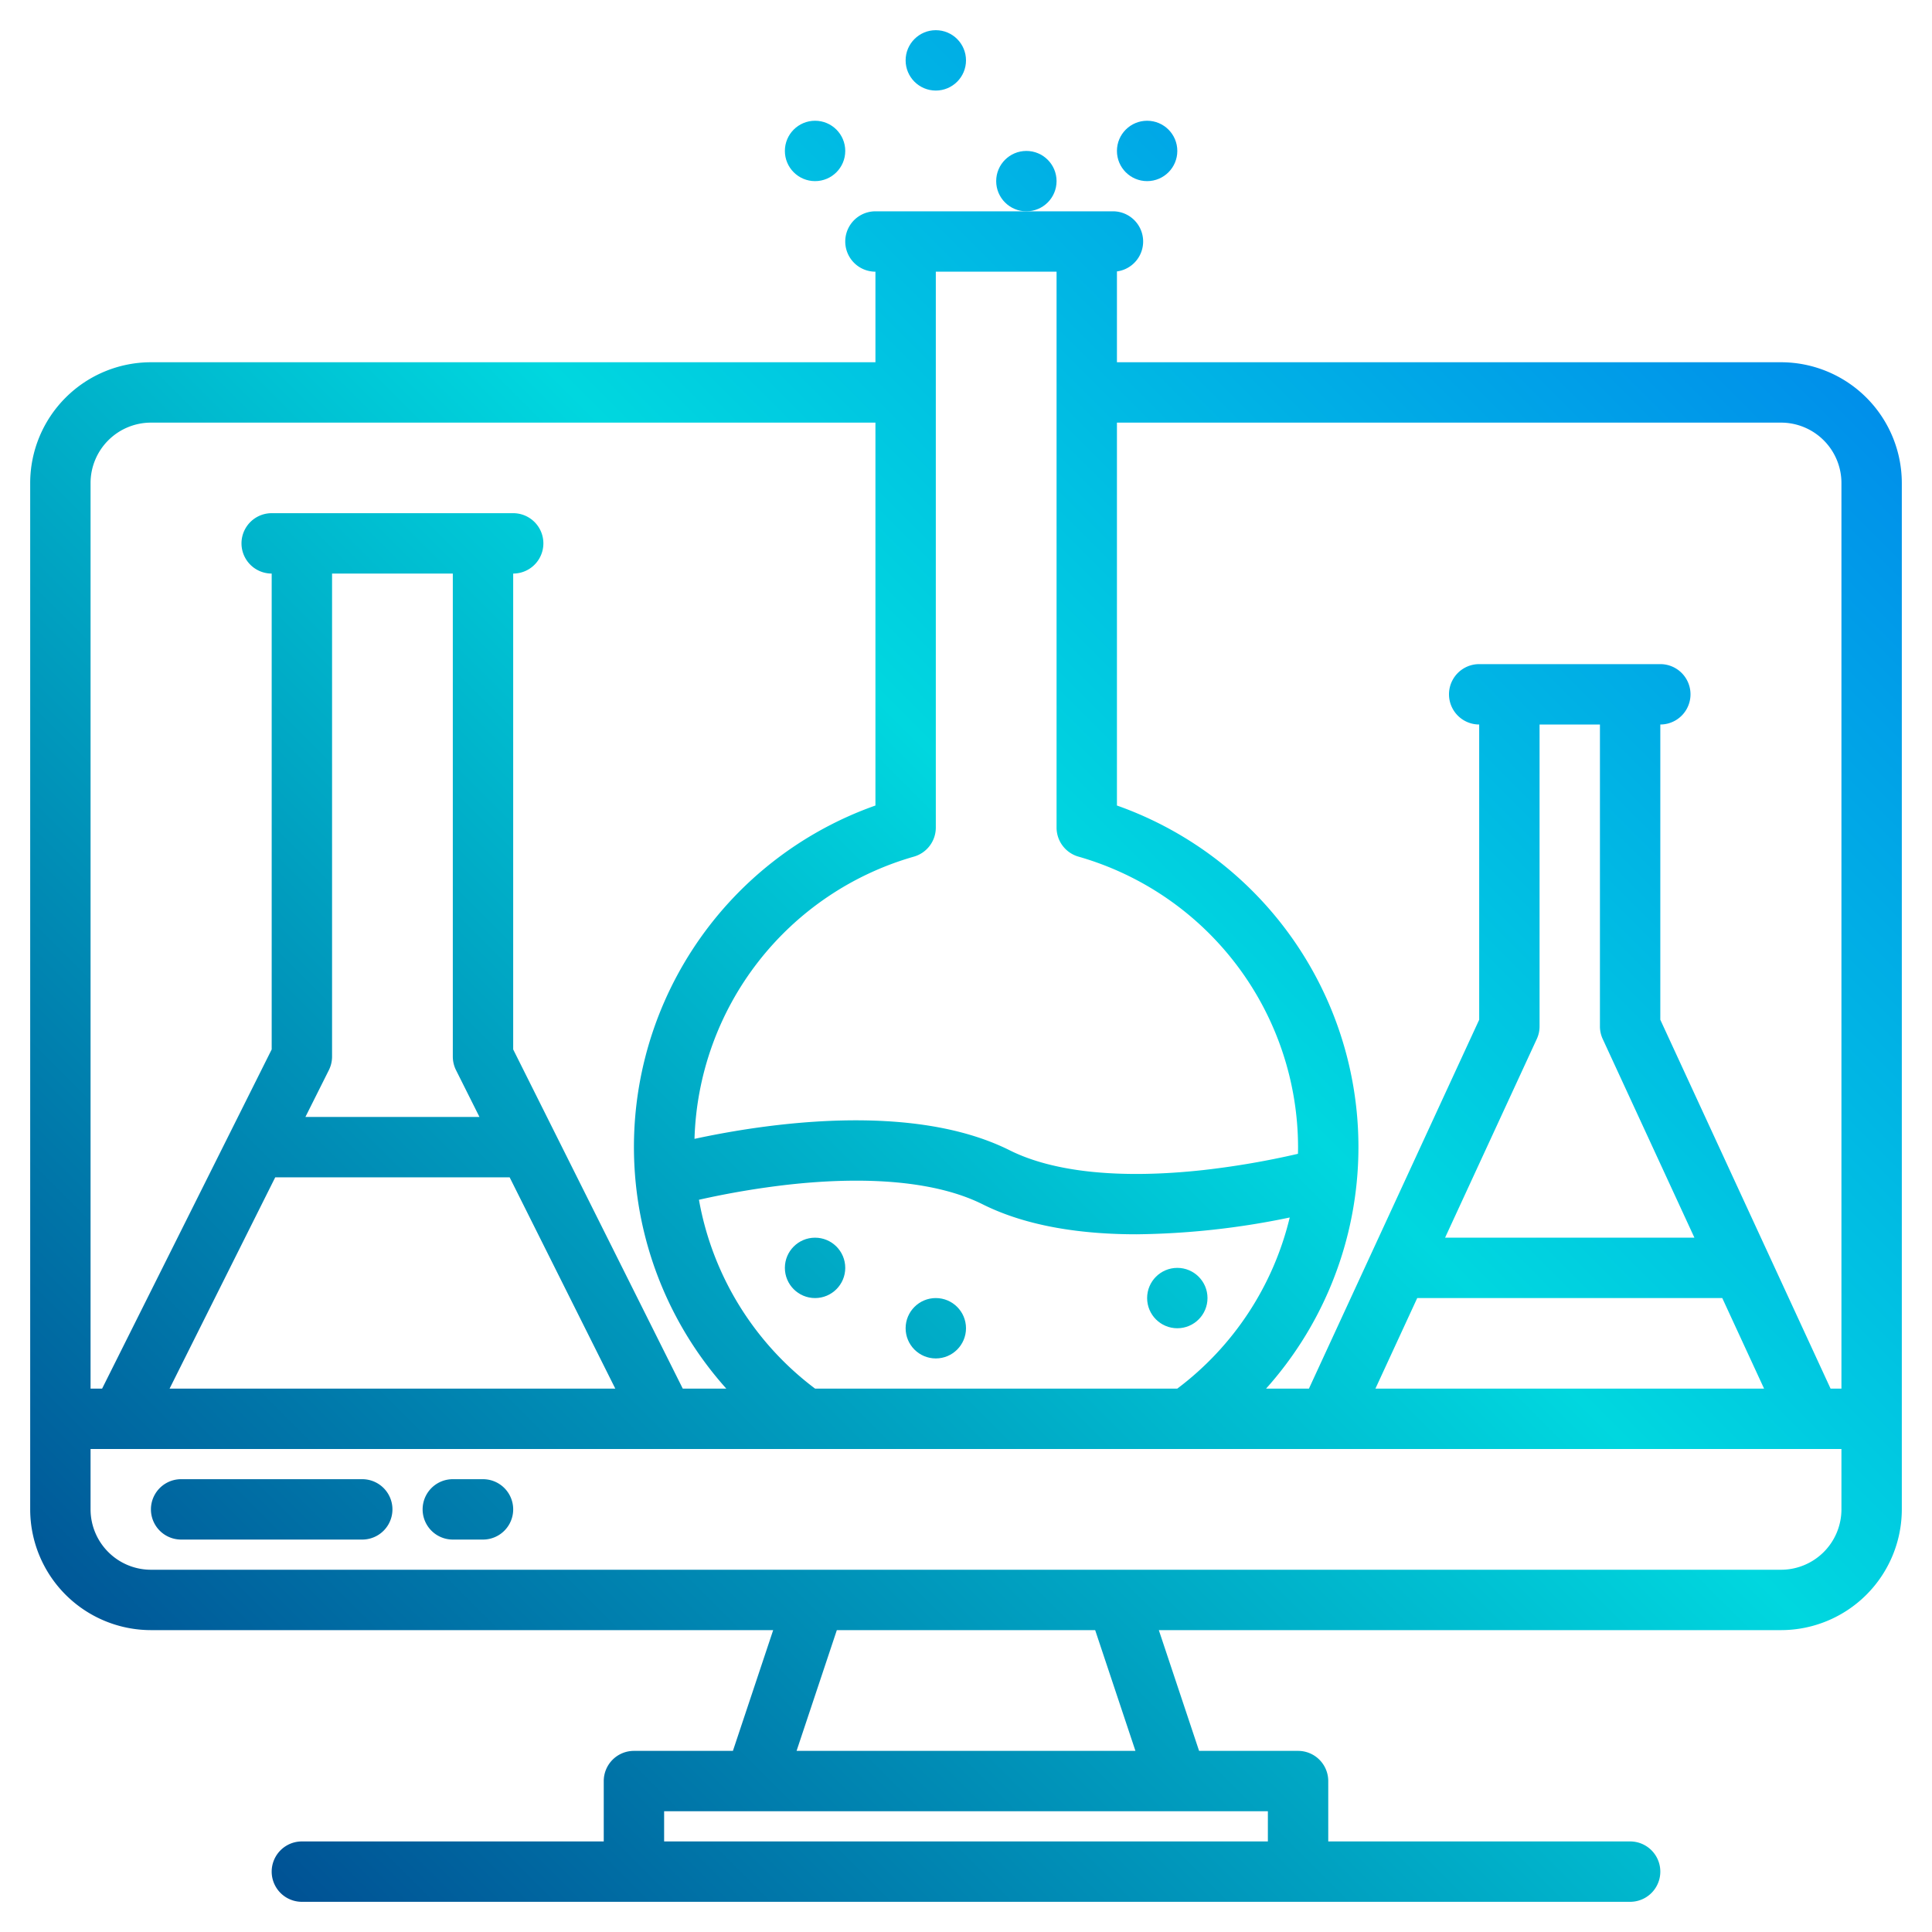 <?xml version="1.0"?>
<svg xmlns="http://www.w3.org/2000/svg" xmlns:xlink="http://www.w3.org/1999/xlink" width="512" height="512" viewBox="0 0 512 512"><defs><linearGradient id="a" data-name="New Gradient Swatch 1" x1="18.395" y1="512.645" x2="541.798" y2="-10.757" gradientUnits="userSpaceOnUse"><stop offset="0" stop-color="#003f8a"/><stop offset="0.518" stop-color="#00d7df"/><stop offset="1" stop-color="#006df0"/></linearGradient><linearGradient id="b" x1="-11.125" y1="483.125" x2="512.277" y2="-40.277" xlink:href="#a"/><linearGradient id="c" x1="14.875" y1="509.125" x2="538.277" y2="-14.277" xlink:href="#a"/><linearGradient id="d" x1="28.875" y1="523.125" x2="552.277" y2="-0.277" xlink:href="#a"/><linearGradient id="e" x1="52.875" y1="547.125" x2="576.277" y2="23.723" xlink:href="#a"/><linearGradient id="f" x1="80.875" y1="575.125" x2="604.277" y2="51.723" xlink:href="#a"/><linearGradient id="g" x1="-75.125" y1="419.125" x2="448.277" y2="-104.277" xlink:href="#a"/><linearGradient id="h" x1="-115.125" y1="379.125" x2="408.277" y2="-144.277" xlink:href="#a"/><linearGradient id="i" x1="-119.125" y1="375.125" x2="404.277" y2="-148.277" xlink:href="#a"/><linearGradient id="j" x1="-87.125" y1="407.125" x2="436.277" y2="-116.277" xlink:href="#a"/></defs><g><path d="M472,96H296V71.93A8,8,0,0,0,295,56H232a8,8,0,0,0,0,16V96H40A32.036,32.036,0,0,0,8,128V400a32.036,32.036,0,0,0,32,32H204.9l-10.67,32H168a8,8,0,0,0-8,8v16H80a8,8,0,0,0,0,16H432a8,8,0,0,0,0-16H352V472a8,8,0,0,0-8-8H317.77L307.1,432H472a32.036,32.036,0,0,0,32-32V128A32.036,32.036,0,0,0,472,96ZM242.18,227.02a8.01,8.01,0,0,0,5.82-7.7V72h32V219.32a8.01,8.01,0,0,0,5.82,7.7A80.254,80.254,0,0,1,344,304q0,.885-.03,1.77a220.216,220.216,0,0,1-25.1,4.31c-21.9,2.4-39.64.59-51.29-5.24-26.07-13.03-65.12-7.01-83.53-3.03A80.255,80.255,0,0,1,242.18,227.02Zm99.61,95.63A80.182,80.182,0,0,1,311.99,368H216.01a80.116,80.116,0,0,1-30.78-50.05,222.148,222.148,0,0,1,23.9-4.03c21.9-2.4,39.64-.59,51.29,5.24,11.95,5.97,26.62,7.94,40.78,7.94A208.238,208.238,0,0,0,341.79,322.65ZM24,128a16.021,16.021,0,0,1,16-16H232V213.47A95.984,95.984,0,0,0,192.48,368H180.94L136,278.11V152a8,8,0,0,0,0-16H72a8,8,0,0,0,0,16V278.11L27.06,368H24Zm96.84,155.58L127.06,296H80.94l6.22-12.42A8.081,8.081,0,0,0,88,280V152h32V280A8.081,8.081,0,0,0,120.84,283.58ZM135.06,312l28,56H44.94l28-56ZM336,480v8H176v-8ZM211.1,464l10.67-32h68.46l10.67,32ZM488,400a16.021,16.021,0,0,1-16,16H40a16.021,16.021,0,0,1-16-16V384H488ZM424.74,275.35,449.04,328H382.96l24.3-52.65A7.907,7.907,0,0,0,408,272V192h16v80A7.907,7.907,0,0,0,424.74,275.35ZM456.42,344l11.08,24h-103l11.08-24ZM488,368h-2.88L440,270.24V192a8,8,0,0,0,0-16H392a8,8,0,0,0,0,16v78.24L346.88,368H335.52A95.984,95.984,0,0,0,296,213.47V112H472a16.021,16.021,0,0,1,16,16Z" fill="url(#a)"/><path d="M96,392H48a8,8,0,0,0,0,16H96a8,8,0,0,0,0-16Z" fill="url(#b)"/><path d="M128,392h-8a8,8,0,0,0,0,16h8a8,8,0,0,0,0-16Z" fill="url(#c)"/><circle cx="216" cy="336" r="8" fill="url(#d)"/><circle cx="248" cy="352" r="8" fill="url(#e)"/><circle cx="312" cy="344" r="8" fill="url(#f)"/><circle cx="304" cy="40" r="8" fill="url(#g)"/><circle cx="248" cy="16" r="8" fill="url(#h)"/><circle cx="216" cy="40" r="8" fill="url(#i)"/><circle cx="272" cy="48" r="8" fill="url(#j)"/></g></svg>
